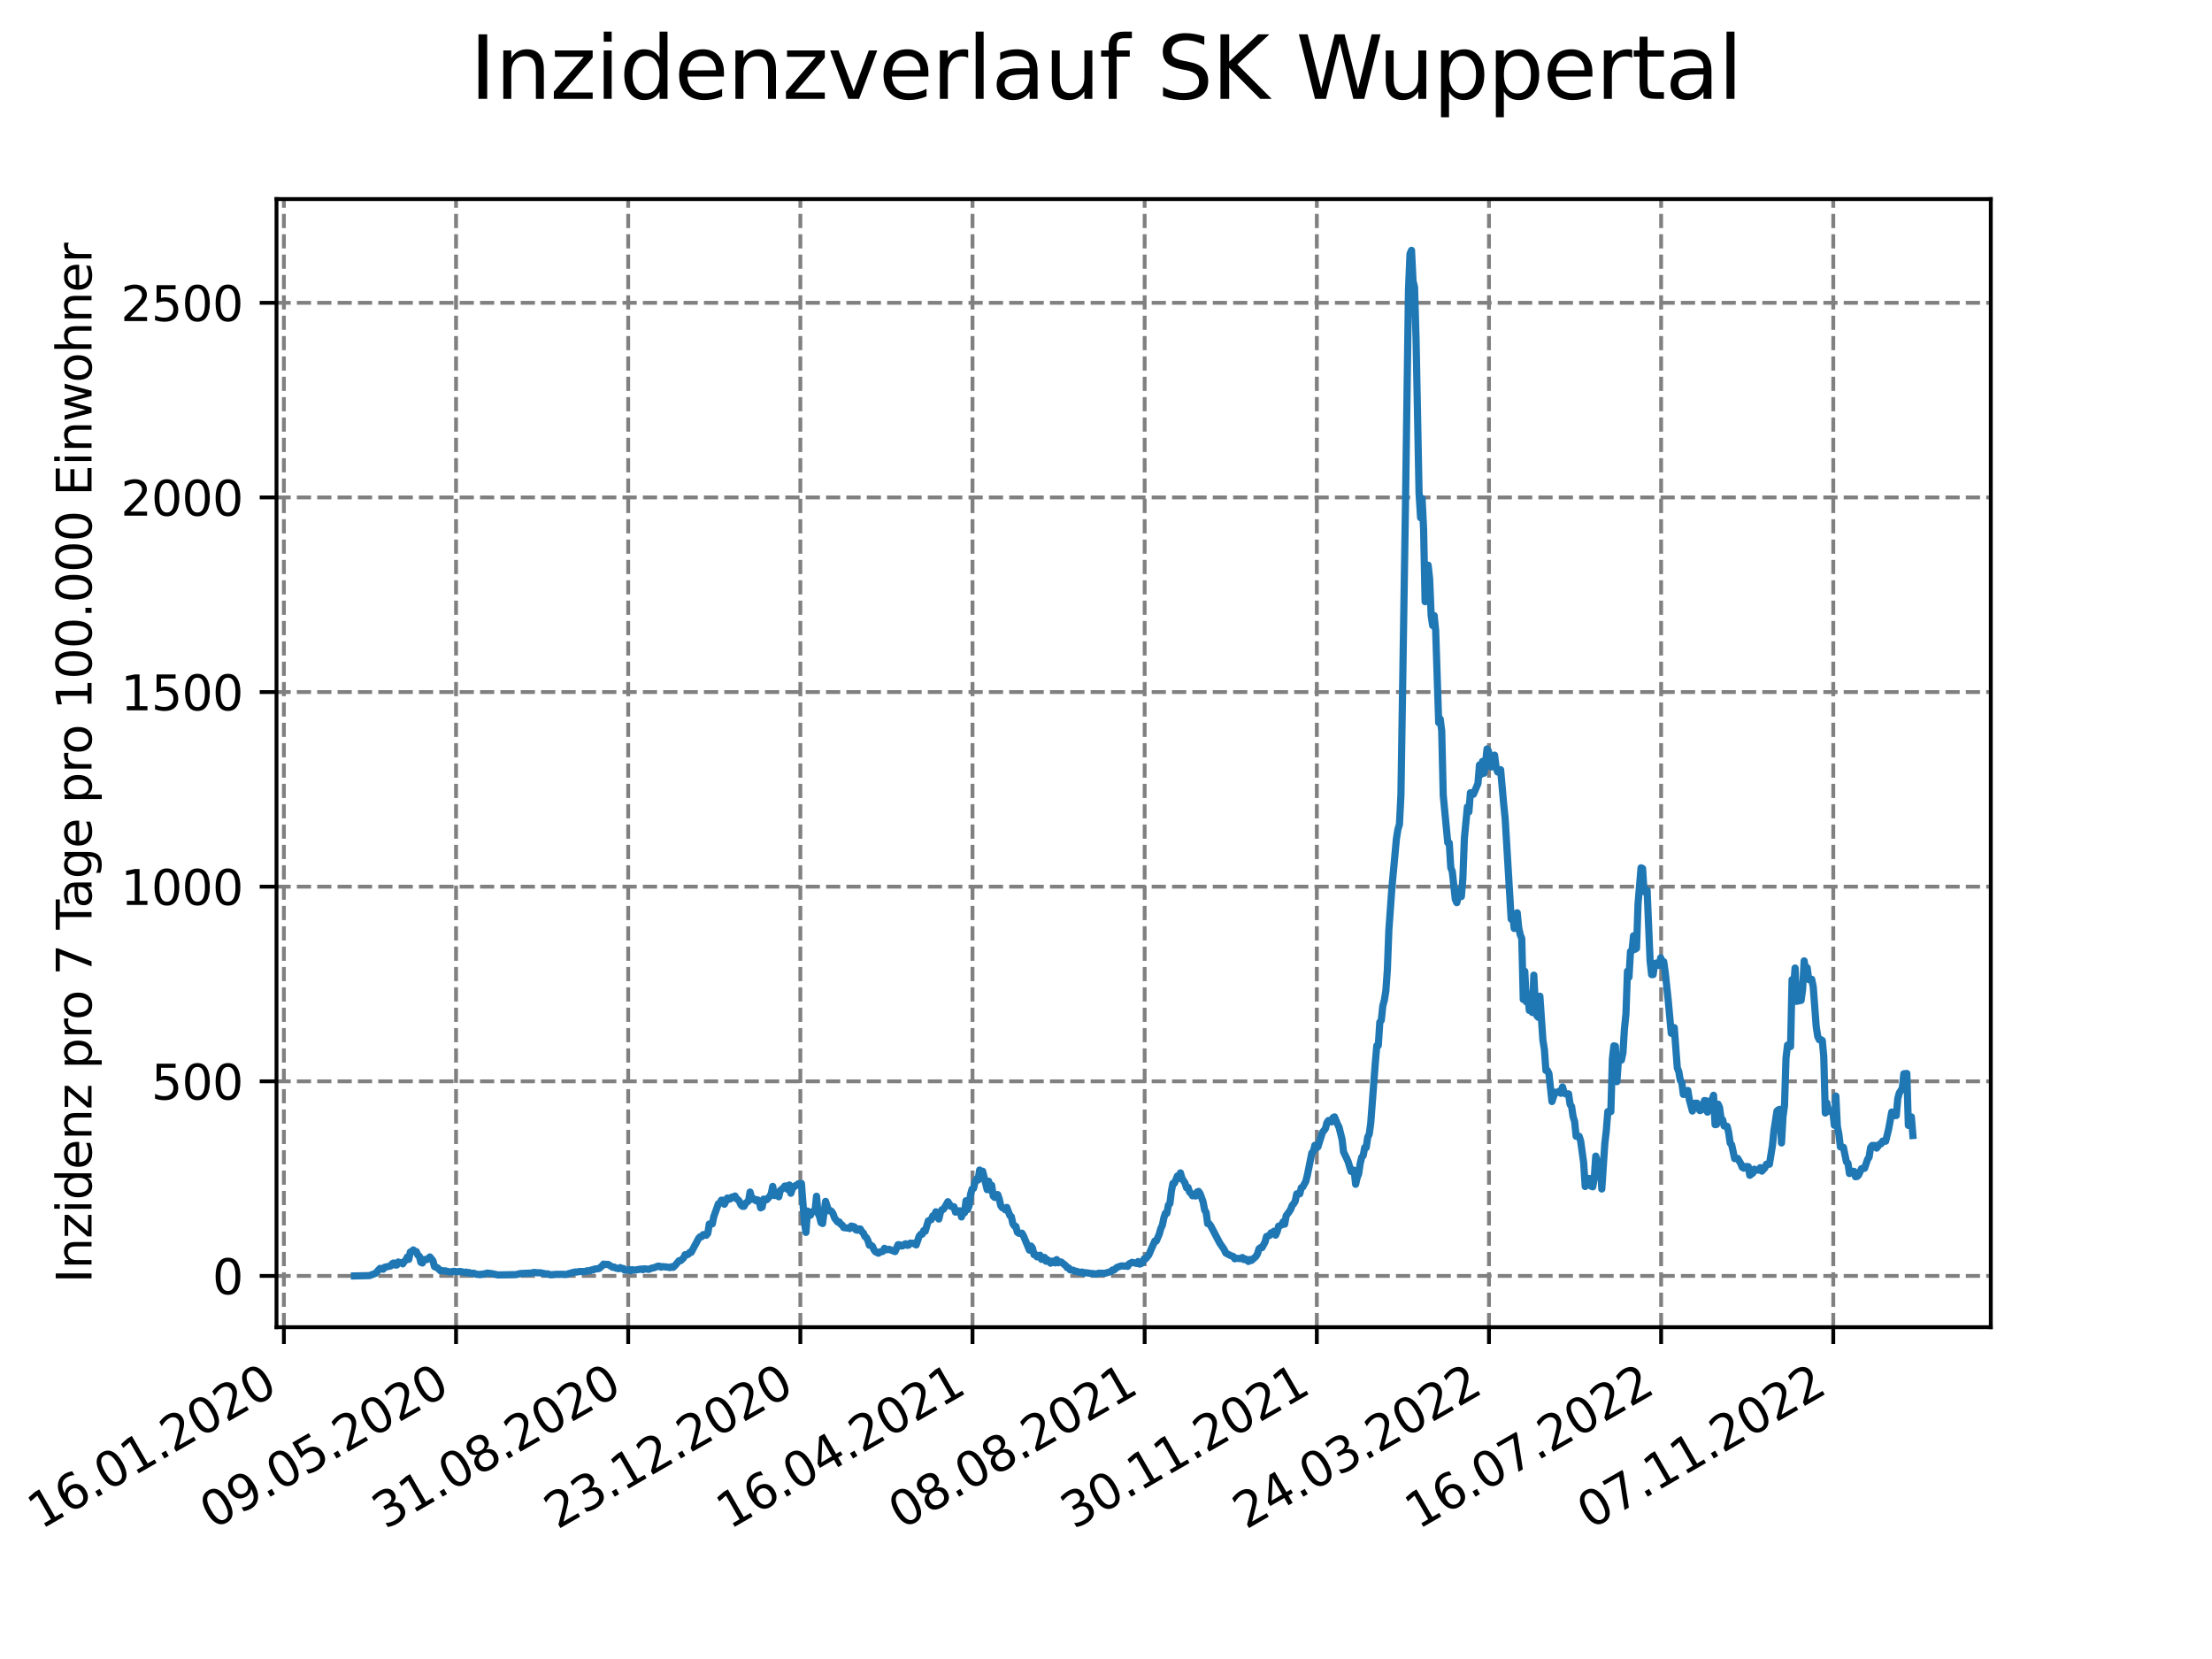 <?xml version="1.0" encoding="utf-8" standalone="no"?>
<!DOCTYPE svg PUBLIC "-//W3C//DTD SVG 1.1//EN"
  "http://www.w3.org/Graphics/SVG/1.1/DTD/svg11.dtd">
<svg xmlns:xlink="http://www.w3.org/1999/xlink" width="460.8pt" height="345.6pt" viewBox="0 0 460.8 345.6" xmlns="http://www.w3.org/2000/svg" version="1.1">
 <defs>
  <style type="text/css">*{stroke-linejoin: round; stroke-linecap: butt}</style>
 </defs>
 <g id="figure_1">
  <g id="patch_1">
   <path d="M 0 345.6 
L 460.8 345.6 
L 460.8 0 
L 0 0 
z
" style="fill: #ffffff"/>
  </g>
  <g id="axes_1">
   <g id="patch_2">
    <path d="M 57.6 276.48 
L 414.72 276.48 
L 414.72 41.472 
L 57.6 41.472 
z
" style="fill: #ffffff"/>
   </g>
   <g id="matplotlib.axis_1">
    <g id="xtick_1">
     <g id="line2d_1">
      <path d="M 59.139 276.48 
L 59.139 41.472 
" clip-path="url(#p7c2ae3cf65)" style="fill: none; stroke-dasharray: 2.96,1.28; stroke-dashoffset: 0; stroke: #808080; stroke-width: 0.8"/>
     </g>
     <g id="line2d_2">
      <defs>
       <path id="m30e4b83bc1" d="M 0 0 
L 0 3.5 
" style="stroke: #000000; stroke-width: 0.8"/>
      </defs>
      <g>
       <use xlink:href="#m30e4b83bc1" x="59.139" y="276.48" style="stroke: #000000; stroke-width: 0.8"/>
      </g>
     </g>
     <g id="text_1">
      <!-- 16.01.2020 -->
      <g transform="translate(8.514 318.689) rotate(-30) scale(0.1 -0.1)">
       <defs>
        <path id="DejaVuSans-31" d="M 794 531 
L 1825 531 
L 1825 4091 
L 703 3866 
L 703 4441 
L 1819 4666 
L 2450 4666 
L 2450 531 
L 3481 531 
L 3481 0 
L 794 0 
L 794 531 
z
" transform="scale(0.016)"/>
        <path id="DejaVuSans-36" d="M 2113 2584 
Q 1688 2584 1439 2293 
Q 1191 2003 1191 1497 
Q 1191 994 1439 701 
Q 1688 409 2113 409 
Q 2538 409 2786 701 
Q 3034 994 3034 1497 
Q 3034 2003 2786 2293 
Q 2538 2584 2113 2584 
z
M 3366 4563 
L 3366 3988 
Q 3128 4100 2886 4159 
Q 2644 4219 2406 4219 
Q 1781 4219 1451 3797 
Q 1122 3375 1075 2522 
Q 1259 2794 1537 2939 
Q 1816 3084 2150 3084 
Q 2853 3084 3261 2657 
Q 3669 2231 3669 1497 
Q 3669 778 3244 343 
Q 2819 -91 2113 -91 
Q 1303 -91 875 529 
Q 447 1150 447 2328 
Q 447 3434 972 4092 
Q 1497 4750 2381 4750 
Q 2619 4750 2861 4703 
Q 3103 4656 3366 4563 
z
" transform="scale(0.016)"/>
        <path id="DejaVuSans-2e" d="M 684 794 
L 1344 794 
L 1344 0 
L 684 0 
L 684 794 
z
" transform="scale(0.016)"/>
        <path id="DejaVuSans-30" d="M 2034 4250 
Q 1547 4250 1301 3770 
Q 1056 3291 1056 2328 
Q 1056 1369 1301 889 
Q 1547 409 2034 409 
Q 2525 409 2770 889 
Q 3016 1369 3016 2328 
Q 3016 3291 2770 3770 
Q 2525 4250 2034 4250 
z
M 2034 4750 
Q 2819 4750 3233 4129 
Q 3647 3509 3647 2328 
Q 3647 1150 3233 529 
Q 2819 -91 2034 -91 
Q 1250 -91 836 529 
Q 422 1150 422 2328 
Q 422 3509 836 4129 
Q 1250 4750 2034 4750 
z
" transform="scale(0.016)"/>
        <path id="DejaVuSans-32" d="M 1228 531 
L 3431 531 
L 3431 0 
L 469 0 
L 469 531 
Q 828 903 1448 1529 
Q 2069 2156 2228 2338 
Q 2531 2678 2651 2914 
Q 2772 3150 2772 3378 
Q 2772 3750 2511 3984 
Q 2250 4219 1831 4219 
Q 1534 4219 1204 4116 
Q 875 4013 500 3803 
L 500 4441 
Q 881 4594 1212 4672 
Q 1544 4750 1819 4750 
Q 2544 4750 2975 4387 
Q 3406 4025 3406 3419 
Q 3406 3131 3298 2873 
Q 3191 2616 2906 2266 
Q 2828 2175 2409 1742 
Q 1991 1309 1228 531 
z
" transform="scale(0.016)"/>
       </defs>
       <use xlink:href="#DejaVuSans-31"/>
       <use xlink:href="#DejaVuSans-36" x="63.623"/>
       <use xlink:href="#DejaVuSans-2e" x="127.246"/>
       <use xlink:href="#DejaVuSans-30" x="159.033"/>
       <use xlink:href="#DejaVuSans-31" x="222.656"/>
       <use xlink:href="#DejaVuSans-2e" x="286.279"/>
       <use xlink:href="#DejaVuSans-32" x="318.066"/>
       <use xlink:href="#DejaVuSans-30" x="381.689"/>
       <use xlink:href="#DejaVuSans-32" x="445.312"/>
       <use xlink:href="#DejaVuSans-30" x="508.936"/>
      </g>
     </g>
    </g>
    <g id="xtick_2">
     <g id="line2d_3">
      <path d="M 95.002 276.48 
L 95.002 41.472 
" clip-path="url(#p7c2ae3cf65)" style="fill: none; stroke-dasharray: 2.96,1.28; stroke-dashoffset: 0; stroke: #808080; stroke-width: 0.8"/>
     </g>
     <g id="line2d_4">
      <g>
       <use xlink:href="#m30e4b83bc1" x="95.002" y="276.48" style="stroke: #000000; stroke-width: 0.8"/>
      </g>
     </g>
     <g id="text_2">
      <!-- 09.05.2020 -->
      <g transform="translate(44.377 318.689) rotate(-30) scale(0.1 -0.1)">
       <defs>
        <path id="DejaVuSans-39" d="M 703 97 
L 703 672 
Q 941 559 1184 500 
Q 1428 441 1663 441 
Q 2288 441 2617 861 
Q 2947 1281 2994 2138 
Q 2813 1869 2534 1725 
Q 2256 1581 1919 1581 
Q 1219 1581 811 2004 
Q 403 2428 403 3163 
Q 403 3881 828 4315 
Q 1253 4750 1959 4750 
Q 2769 4750 3195 4129 
Q 3622 3509 3622 2328 
Q 3622 1225 3098 567 
Q 2575 -91 1691 -91 
Q 1453 -91 1209 -44 
Q 966 3 703 97 
z
M 1959 2075 
Q 2384 2075 2632 2365 
Q 2881 2656 2881 3163 
Q 2881 3666 2632 3958 
Q 2384 4250 1959 4250 
Q 1534 4250 1286 3958 
Q 1038 3666 1038 3163 
Q 1038 2656 1286 2365 
Q 1534 2075 1959 2075 
z
" transform="scale(0.016)"/>
        <path id="DejaVuSans-35" d="M 691 4666 
L 3169 4666 
L 3169 4134 
L 1269 4134 
L 1269 2991 
Q 1406 3038 1543 3061 
Q 1681 3084 1819 3084 
Q 2600 3084 3056 2656 
Q 3513 2228 3513 1497 
Q 3513 744 3044 326 
Q 2575 -91 1722 -91 
Q 1428 -91 1123 -41 
Q 819 9 494 109 
L 494 744 
Q 775 591 1075 516 
Q 1375 441 1709 441 
Q 2250 441 2565 725 
Q 2881 1009 2881 1497 
Q 2881 1984 2565 2268 
Q 2250 2553 1709 2553 
Q 1456 2553 1204 2497 
Q 953 2441 691 2322 
L 691 4666 
z
" transform="scale(0.016)"/>
       </defs>
       <use xlink:href="#DejaVuSans-30"/>
       <use xlink:href="#DejaVuSans-39" x="63.623"/>
       <use xlink:href="#DejaVuSans-2e" x="127.246"/>
       <use xlink:href="#DejaVuSans-30" x="159.033"/>
       <use xlink:href="#DejaVuSans-35" x="222.656"/>
       <use xlink:href="#DejaVuSans-2e" x="286.279"/>
       <use xlink:href="#DejaVuSans-32" x="318.066"/>
       <use xlink:href="#DejaVuSans-30" x="381.689"/>
       <use xlink:href="#DejaVuSans-32" x="445.312"/>
       <use xlink:href="#DejaVuSans-30" x="508.936"/>
      </g>
     </g>
    </g>
    <g id="xtick_3">
     <g id="line2d_5">
      <path d="M 130.865 276.48 
L 130.865 41.472 
" clip-path="url(#p7c2ae3cf65)" style="fill: none; stroke-dasharray: 2.96,1.28; stroke-dashoffset: 0; stroke: #808080; stroke-width: 0.8"/>
     </g>
     <g id="line2d_6">
      <g>
       <use xlink:href="#m30e4b83bc1" x="130.865" y="276.48" style="stroke: #000000; stroke-width: 0.8"/>
      </g>
     </g>
     <g id="text_3">
      <!-- 31.08.2020 -->
      <g transform="translate(80.24 318.689) rotate(-30) scale(0.1 -0.1)">
       <defs>
        <path id="DejaVuSans-33" d="M 2597 2516 
Q 3050 2419 3304 2112 
Q 3559 1806 3559 1356 
Q 3559 666 3084 287 
Q 2609 -91 1734 -91 
Q 1441 -91 1130 -33 
Q 819 25 488 141 
L 488 750 
Q 750 597 1062 519 
Q 1375 441 1716 441 
Q 2309 441 2620 675 
Q 2931 909 2931 1356 
Q 2931 1769 2642 2001 
Q 2353 2234 1838 2234 
L 1294 2234 
L 1294 2753 
L 1863 2753 
Q 2328 2753 2575 2939 
Q 2822 3125 2822 3475 
Q 2822 3834 2567 4026 
Q 2313 4219 1838 4219 
Q 1578 4219 1281 4162 
Q 984 4106 628 3988 
L 628 4550 
Q 988 4650 1302 4700 
Q 1616 4750 1894 4750 
Q 2613 4750 3031 4423 
Q 3450 4097 3450 3541 
Q 3450 3153 3228 2886 
Q 3006 2619 2597 2516 
z
" transform="scale(0.016)"/>
        <path id="DejaVuSans-38" d="M 2034 2216 
Q 1584 2216 1326 1975 
Q 1069 1734 1069 1313 
Q 1069 891 1326 650 
Q 1584 409 2034 409 
Q 2484 409 2743 651 
Q 3003 894 3003 1313 
Q 3003 1734 2745 1975 
Q 2488 2216 2034 2216 
z
M 1403 2484 
Q 997 2584 770 2862 
Q 544 3141 544 3541 
Q 544 4100 942 4425 
Q 1341 4750 2034 4750 
Q 2731 4750 3128 4425 
Q 3525 4100 3525 3541 
Q 3525 3141 3298 2862 
Q 3072 2584 2669 2484 
Q 3125 2378 3379 2068 
Q 3634 1759 3634 1313 
Q 3634 634 3220 271 
Q 2806 -91 2034 -91 
Q 1263 -91 848 271 
Q 434 634 434 1313 
Q 434 1759 690 2068 
Q 947 2378 1403 2484 
z
M 1172 3481 
Q 1172 3119 1398 2916 
Q 1625 2713 2034 2713 
Q 2441 2713 2670 2916 
Q 2900 3119 2900 3481 
Q 2900 3844 2670 4047 
Q 2441 4250 2034 4250 
Q 1625 4250 1398 4047 
Q 1172 3844 1172 3481 
z
" transform="scale(0.016)"/>
       </defs>
       <use xlink:href="#DejaVuSans-33"/>
       <use xlink:href="#DejaVuSans-31" x="63.623"/>
       <use xlink:href="#DejaVuSans-2e" x="127.246"/>
       <use xlink:href="#DejaVuSans-30" x="159.033"/>
       <use xlink:href="#DejaVuSans-38" x="222.656"/>
       <use xlink:href="#DejaVuSans-2e" x="286.279"/>
       <use xlink:href="#DejaVuSans-32" x="318.066"/>
       <use xlink:href="#DejaVuSans-30" x="381.689"/>
       <use xlink:href="#DejaVuSans-32" x="445.312"/>
       <use xlink:href="#DejaVuSans-30" x="508.936"/>
      </g>
     </g>
    </g>
    <g id="xtick_4">
     <g id="line2d_7">
      <path d="M 166.728 276.48 
L 166.728 41.472 
" clip-path="url(#p7c2ae3cf65)" style="fill: none; stroke-dasharray: 2.96,1.28; stroke-dashoffset: 0; stroke: #808080; stroke-width: 0.8"/>
     </g>
     <g id="line2d_8">
      <g>
       <use xlink:href="#m30e4b83bc1" x="166.728" y="276.48" style="stroke: #000000; stroke-width: 0.8"/>
      </g>
     </g>
     <g id="text_4">
      <!-- 23.12.2020 -->
      <g transform="translate(116.103 318.689) rotate(-30) scale(0.1 -0.1)">
       <use xlink:href="#DejaVuSans-32"/>
       <use xlink:href="#DejaVuSans-33" x="63.623"/>
       <use xlink:href="#DejaVuSans-2e" x="127.246"/>
       <use xlink:href="#DejaVuSans-31" x="159.033"/>
       <use xlink:href="#DejaVuSans-32" x="222.656"/>
       <use xlink:href="#DejaVuSans-2e" x="286.279"/>
       <use xlink:href="#DejaVuSans-32" x="318.066"/>
       <use xlink:href="#DejaVuSans-30" x="381.689"/>
       <use xlink:href="#DejaVuSans-32" x="445.312"/>
       <use xlink:href="#DejaVuSans-30" x="508.936"/>
      </g>
     </g>
    </g>
    <g id="xtick_5">
     <g id="line2d_9">
      <path d="M 202.591 276.48 
L 202.591 41.472 
" clip-path="url(#p7c2ae3cf65)" style="fill: none; stroke-dasharray: 2.96,1.28; stroke-dashoffset: 0; stroke: #808080; stroke-width: 0.8"/>
     </g>
     <g id="line2d_10">
      <g>
       <use xlink:href="#m30e4b83bc1" x="202.591" y="276.48" style="stroke: #000000; stroke-width: 0.8"/>
      </g>
     </g>
     <g id="text_5">
      <!-- 16.04.2021 -->
      <g transform="translate(151.966 318.689) rotate(-30) scale(0.1 -0.1)">
       <defs>
        <path id="DejaVuSans-34" d="M 2419 4116 
L 825 1625 
L 2419 1625 
L 2419 4116 
z
M 2253 4666 
L 3047 4666 
L 3047 1625 
L 3713 1625 
L 3713 1100 
L 3047 1100 
L 3047 0 
L 2419 0 
L 2419 1100 
L 313 1100 
L 313 1709 
L 2253 4666 
z
" transform="scale(0.016)"/>
       </defs>
       <use xlink:href="#DejaVuSans-31"/>
       <use xlink:href="#DejaVuSans-36" x="63.623"/>
       <use xlink:href="#DejaVuSans-2e" x="127.246"/>
       <use xlink:href="#DejaVuSans-30" x="159.033"/>
       <use xlink:href="#DejaVuSans-34" x="222.656"/>
       <use xlink:href="#DejaVuSans-2e" x="286.279"/>
       <use xlink:href="#DejaVuSans-32" x="318.066"/>
       <use xlink:href="#DejaVuSans-30" x="381.689"/>
       <use xlink:href="#DejaVuSans-32" x="445.312"/>
       <use xlink:href="#DejaVuSans-31" x="508.936"/>
      </g>
     </g>
    </g>
    <g id="xtick_6">
     <g id="line2d_11">
      <path d="M 238.454 276.48 
L 238.454 41.472 
" clip-path="url(#p7c2ae3cf65)" style="fill: none; stroke-dasharray: 2.96,1.28; stroke-dashoffset: 0; stroke: #808080; stroke-width: 0.8"/>
     </g>
     <g id="line2d_12">
      <g>
       <use xlink:href="#m30e4b83bc1" x="238.454" y="276.48" style="stroke: #000000; stroke-width: 0.8"/>
      </g>
     </g>
     <g id="text_6">
      <!-- 08.08.2021 -->
      <g transform="translate(187.829 318.689) rotate(-30) scale(0.1 -0.1)">
       <use xlink:href="#DejaVuSans-30"/>
       <use xlink:href="#DejaVuSans-38" x="63.623"/>
       <use xlink:href="#DejaVuSans-2e" x="127.246"/>
       <use xlink:href="#DejaVuSans-30" x="159.033"/>
       <use xlink:href="#DejaVuSans-38" x="222.656"/>
       <use xlink:href="#DejaVuSans-2e" x="286.279"/>
       <use xlink:href="#DejaVuSans-32" x="318.066"/>
       <use xlink:href="#DejaVuSans-30" x="381.689"/>
       <use xlink:href="#DejaVuSans-32" x="445.312"/>
       <use xlink:href="#DejaVuSans-31" x="508.936"/>
      </g>
     </g>
    </g>
    <g id="xtick_7">
     <g id="line2d_13">
      <path d="M 274.317 276.48 
L 274.317 41.472 
" clip-path="url(#p7c2ae3cf65)" style="fill: none; stroke-dasharray: 2.96,1.28; stroke-dashoffset: 0; stroke: #808080; stroke-width: 0.8"/>
     </g>
     <g id="line2d_14">
      <g>
       <use xlink:href="#m30e4b83bc1" x="274.317" y="276.48" style="stroke: #000000; stroke-width: 0.8"/>
      </g>
     </g>
     <g id="text_7">
      <!-- 30.11.2021 -->
      <g transform="translate(223.692 318.689) rotate(-30) scale(0.1 -0.1)">
       <use xlink:href="#DejaVuSans-33"/>
       <use xlink:href="#DejaVuSans-30" x="63.623"/>
       <use xlink:href="#DejaVuSans-2e" x="127.246"/>
       <use xlink:href="#DejaVuSans-31" x="159.033"/>
       <use xlink:href="#DejaVuSans-31" x="222.656"/>
       <use xlink:href="#DejaVuSans-2e" x="286.279"/>
       <use xlink:href="#DejaVuSans-32" x="318.066"/>
       <use xlink:href="#DejaVuSans-30" x="381.689"/>
       <use xlink:href="#DejaVuSans-32" x="445.312"/>
       <use xlink:href="#DejaVuSans-31" x="508.936"/>
      </g>
     </g>
    </g>
    <g id="xtick_8">
     <g id="line2d_15">
      <path d="M 310.18 276.48 
L 310.18 41.472 
" clip-path="url(#p7c2ae3cf65)" style="fill: none; stroke-dasharray: 2.96,1.28; stroke-dashoffset: 0; stroke: #808080; stroke-width: 0.8"/>
     </g>
     <g id="line2d_16">
      <g>
       <use xlink:href="#m30e4b83bc1" x="310.18" y="276.48" style="stroke: #000000; stroke-width: 0.8"/>
      </g>
     </g>
     <g id="text_8">
      <!-- 24.03.2022 -->
      <g transform="translate(259.555 318.689) rotate(-30) scale(0.1 -0.1)">
       <use xlink:href="#DejaVuSans-32"/>
       <use xlink:href="#DejaVuSans-34" x="63.623"/>
       <use xlink:href="#DejaVuSans-2e" x="127.246"/>
       <use xlink:href="#DejaVuSans-30" x="159.033"/>
       <use xlink:href="#DejaVuSans-33" x="222.656"/>
       <use xlink:href="#DejaVuSans-2e" x="286.279"/>
       <use xlink:href="#DejaVuSans-32" x="318.066"/>
       <use xlink:href="#DejaVuSans-30" x="381.689"/>
       <use xlink:href="#DejaVuSans-32" x="445.312"/>
       <use xlink:href="#DejaVuSans-32" x="508.936"/>
      </g>
     </g>
    </g>
    <g id="xtick_9">
     <g id="line2d_17">
      <path d="M 346.043 276.48 
L 346.043 41.472 
" clip-path="url(#p7c2ae3cf65)" style="fill: none; stroke-dasharray: 2.96,1.28; stroke-dashoffset: 0; stroke: #808080; stroke-width: 0.8"/>
     </g>
     <g id="line2d_18">
      <g>
       <use xlink:href="#m30e4b83bc1" x="346.043" y="276.48" style="stroke: #000000; stroke-width: 0.8"/>
      </g>
     </g>
     <g id="text_9">
      <!-- 16.07.2022 -->
      <g transform="translate(295.418 318.689) rotate(-30) scale(0.1 -0.1)">
       <defs>
        <path id="DejaVuSans-37" d="M 525 4666 
L 3525 4666 
L 3525 4397 
L 1831 0 
L 1172 0 
L 2766 4134 
L 525 4134 
L 525 4666 
z
" transform="scale(0.016)"/>
       </defs>
       <use xlink:href="#DejaVuSans-31"/>
       <use xlink:href="#DejaVuSans-36" x="63.623"/>
       <use xlink:href="#DejaVuSans-2e" x="127.246"/>
       <use xlink:href="#DejaVuSans-30" x="159.033"/>
       <use xlink:href="#DejaVuSans-37" x="222.656"/>
       <use xlink:href="#DejaVuSans-2e" x="286.279"/>
       <use xlink:href="#DejaVuSans-32" x="318.066"/>
       <use xlink:href="#DejaVuSans-30" x="381.689"/>
       <use xlink:href="#DejaVuSans-32" x="445.312"/>
       <use xlink:href="#DejaVuSans-32" x="508.936"/>
      </g>
     </g>
    </g>
    <g id="xtick_10">
     <g id="line2d_19">
      <path d="M 381.906 276.48 
L 381.906 41.472 
" clip-path="url(#p7c2ae3cf65)" style="fill: none; stroke-dasharray: 2.96,1.28; stroke-dashoffset: 0; stroke: #808080; stroke-width: 0.8"/>
     </g>
     <g id="line2d_20">
      <g>
       <use xlink:href="#m30e4b83bc1" x="381.906" y="276.48" style="stroke: #000000; stroke-width: 0.8"/>
      </g>
     </g>
     <g id="text_10">
      <!-- 07.11.2022 -->
      <g transform="translate(331.281 318.689) rotate(-30) scale(0.1 -0.1)">
       <use xlink:href="#DejaVuSans-30"/>
       <use xlink:href="#DejaVuSans-37" x="63.623"/>
       <use xlink:href="#DejaVuSans-2e" x="127.246"/>
       <use xlink:href="#DejaVuSans-31" x="159.033"/>
       <use xlink:href="#DejaVuSans-31" x="222.656"/>
       <use xlink:href="#DejaVuSans-2e" x="286.279"/>
       <use xlink:href="#DejaVuSans-32" x="318.066"/>
       <use xlink:href="#DejaVuSans-30" x="381.689"/>
       <use xlink:href="#DejaVuSans-32" x="445.312"/>
       <use xlink:href="#DejaVuSans-32" x="508.936"/>
      </g>
     </g>
    </g>
   </g>
   <g id="matplotlib.axis_2">
    <g id="ytick_1">
     <g id="line2d_21">
      <path d="M 57.6 265.798 
L 414.72 265.798 
" clip-path="url(#p7c2ae3cf65)" style="fill: none; stroke-dasharray: 2.96,1.28; stroke-dashoffset: 0; stroke: #808080; stroke-width: 0.8"/>
     </g>
     <g id="line2d_22">
      <defs>
       <path id="maf9bcced6c" d="M 0 0 
L -3.5 0 
" style="stroke: #000000; stroke-width: 0.8"/>
      </defs>
      <g>
       <use xlink:href="#maf9bcced6c" x="57.6" y="265.798" style="stroke: #000000; stroke-width: 0.8"/>
      </g>
     </g>
     <g id="text_11">
      <!-- 0 -->
      <g transform="translate(44.237 269.597) scale(0.1 -0.1)">
       <use xlink:href="#DejaVuSans-30"/>
      </g>
     </g>
    </g>
    <g id="ytick_2">
     <g id="line2d_23">
      <path d="M 57.6 225.254 
L 414.72 225.254 
" clip-path="url(#p7c2ae3cf65)" style="fill: none; stroke-dasharray: 2.96,1.28; stroke-dashoffset: 0; stroke: #808080; stroke-width: 0.8"/>
     </g>
     <g id="line2d_24">
      <g>
       <use xlink:href="#maf9bcced6c" x="57.6" y="225.254" style="stroke: #000000; stroke-width: 0.8"/>
      </g>
     </g>
     <g id="text_12">
      <!-- 500 -->
      <g transform="translate(31.512 229.054) scale(0.1 -0.1)">
       <use xlink:href="#DejaVuSans-35"/>
       <use xlink:href="#DejaVuSans-30" x="63.623"/>
       <use xlink:href="#DejaVuSans-30" x="127.246"/>
      </g>
     </g>
    </g>
    <g id="ytick_3">
     <g id="line2d_25">
      <path d="M 57.6 184.711 
L 414.72 184.711 
" clip-path="url(#p7c2ae3cf65)" style="fill: none; stroke-dasharray: 2.96,1.28; stroke-dashoffset: 0; stroke: #808080; stroke-width: 0.8"/>
     </g>
     <g id="line2d_26">
      <g>
       <use xlink:href="#maf9bcced6c" x="57.6" y="184.711" style="stroke: #000000; stroke-width: 0.8"/>
      </g>
     </g>
     <g id="text_13">
      <!-- 1000 -->
      <g transform="translate(25.15 188.51) scale(0.1 -0.1)">
       <use xlink:href="#DejaVuSans-31"/>
       <use xlink:href="#DejaVuSans-30" x="63.623"/>
       <use xlink:href="#DejaVuSans-30" x="127.246"/>
       <use xlink:href="#DejaVuSans-30" x="190.869"/>
      </g>
     </g>
    </g>
    <g id="ytick_4">
     <g id="line2d_27">
      <path d="M 57.6 144.168 
L 414.72 144.168 
" clip-path="url(#p7c2ae3cf65)" style="fill: none; stroke-dasharray: 2.96,1.28; stroke-dashoffset: 0; stroke: #808080; stroke-width: 0.8"/>
     </g>
     <g id="line2d_28">
      <g>
       <use xlink:href="#maf9bcced6c" x="57.6" y="144.168" style="stroke: #000000; stroke-width: 0.8"/>
      </g>
     </g>
     <g id="text_14">
      <!-- 1500 -->
      <g transform="translate(25.15 147.967) scale(0.1 -0.1)">
       <use xlink:href="#DejaVuSans-31"/>
       <use xlink:href="#DejaVuSans-35" x="63.623"/>
       <use xlink:href="#DejaVuSans-30" x="127.246"/>
       <use xlink:href="#DejaVuSans-30" x="190.869"/>
      </g>
     </g>
    </g>
    <g id="ytick_5">
     <g id="line2d_29">
      <path d="M 57.6 103.624 
L 414.72 103.624 
" clip-path="url(#p7c2ae3cf65)" style="fill: none; stroke-dasharray: 2.96,1.28; stroke-dashoffset: 0; stroke: #808080; stroke-width: 0.8"/>
     </g>
     <g id="line2d_30">
      <g>
       <use xlink:href="#maf9bcced6c" x="57.6" y="103.624" style="stroke: #000000; stroke-width: 0.8"/>
      </g>
     </g>
     <g id="text_15">
      <!-- 2000 -->
      <g transform="translate(25.15 107.423) scale(0.1 -0.1)">
       <use xlink:href="#DejaVuSans-32"/>
       <use xlink:href="#DejaVuSans-30" x="63.623"/>
       <use xlink:href="#DejaVuSans-30" x="127.246"/>
       <use xlink:href="#DejaVuSans-30" x="190.869"/>
      </g>
     </g>
    </g>
    <g id="ytick_6">
     <g id="line2d_31">
      <path d="M 57.6 63.081 
L 414.72 63.081 
" clip-path="url(#p7c2ae3cf65)" style="fill: none; stroke-dasharray: 2.96,1.28; stroke-dashoffset: 0; stroke: #808080; stroke-width: 0.8"/>
     </g>
     <g id="line2d_32">
      <g>
       <use xlink:href="#maf9bcced6c" x="57.6" y="63.081" style="stroke: #000000; stroke-width: 0.8"/>
      </g>
     </g>
     <g id="text_16">
      <!-- 2500 -->
      <g transform="translate(25.15 66.88) scale(0.1 -0.1)">
       <use xlink:href="#DejaVuSans-32"/>
       <use xlink:href="#DejaVuSans-35" x="63.623"/>
       <use xlink:href="#DejaVuSans-30" x="127.246"/>
       <use xlink:href="#DejaVuSans-30" x="190.869"/>
      </g>
     </g>
    </g>
    <g id="text_17">
     <!-- Inzidenz pro 7 Tage pro 100.000 Einwohner -->
     <g transform="translate(19.07 267.301) rotate(-90) scale(0.1 -0.1)">
      <defs>
       <path id="DejaVuSans-49" d="M 628 4666 
L 1259 4666 
L 1259 0 
L 628 0 
L 628 4666 
z
" transform="scale(0.016)"/>
       <path id="DejaVuSans-6e" d="M 3513 2113 
L 3513 0 
L 2938 0 
L 2938 2094 
Q 2938 2591 2744 2837 
Q 2550 3084 2163 3084 
Q 1697 3084 1428 2787 
Q 1159 2491 1159 1978 
L 1159 0 
L 581 0 
L 581 3500 
L 1159 3500 
L 1159 2956 
Q 1366 3272 1645 3428 
Q 1925 3584 2291 3584 
Q 2894 3584 3203 3211 
Q 3513 2838 3513 2113 
z
" transform="scale(0.016)"/>
       <path id="DejaVuSans-7a" d="M 353 3500 
L 3084 3500 
L 3084 2975 
L 922 459 
L 3084 459 
L 3084 0 
L 275 0 
L 275 525 
L 2438 3041 
L 353 3041 
L 353 3500 
z
" transform="scale(0.016)"/>
       <path id="DejaVuSans-69" d="M 603 3500 
L 1178 3500 
L 1178 0 
L 603 0 
L 603 3500 
z
M 603 4863 
L 1178 4863 
L 1178 4134 
L 603 4134 
L 603 4863 
z
" transform="scale(0.016)"/>
       <path id="DejaVuSans-64" d="M 2906 2969 
L 2906 4863 
L 3481 4863 
L 3481 0 
L 2906 0 
L 2906 525 
Q 2725 213 2448 61 
Q 2172 -91 1784 -91 
Q 1150 -91 751 415 
Q 353 922 353 1747 
Q 353 2572 751 3078 
Q 1150 3584 1784 3584 
Q 2172 3584 2448 3432 
Q 2725 3281 2906 2969 
z
M 947 1747 
Q 947 1113 1208 752 
Q 1469 391 1925 391 
Q 2381 391 2643 752 
Q 2906 1113 2906 1747 
Q 2906 2381 2643 2742 
Q 2381 3103 1925 3103 
Q 1469 3103 1208 2742 
Q 947 2381 947 1747 
z
" transform="scale(0.016)"/>
       <path id="DejaVuSans-65" d="M 3597 1894 
L 3597 1613 
L 953 1613 
Q 991 1019 1311 708 
Q 1631 397 2203 397 
Q 2534 397 2845 478 
Q 3156 559 3463 722 
L 3463 178 
Q 3153 47 2828 -22 
Q 2503 -91 2169 -91 
Q 1331 -91 842 396 
Q 353 884 353 1716 
Q 353 2575 817 3079 
Q 1281 3584 2069 3584 
Q 2775 3584 3186 3129 
Q 3597 2675 3597 1894 
z
M 3022 2063 
Q 3016 2534 2758 2815 
Q 2500 3097 2075 3097 
Q 1594 3097 1305 2825 
Q 1016 2553 972 2059 
L 3022 2063 
z
" transform="scale(0.016)"/>
       <path id="DejaVuSans-20" transform="scale(0.016)"/>
       <path id="DejaVuSans-70" d="M 1159 525 
L 1159 -1331 
L 581 -1331 
L 581 3500 
L 1159 3500 
L 1159 2969 
Q 1341 3281 1617 3432 
Q 1894 3584 2278 3584 
Q 2916 3584 3314 3078 
Q 3713 2572 3713 1747 
Q 3713 922 3314 415 
Q 2916 -91 2278 -91 
Q 1894 -91 1617 61 
Q 1341 213 1159 525 
z
M 3116 1747 
Q 3116 2381 2855 2742 
Q 2594 3103 2138 3103 
Q 1681 3103 1420 2742 
Q 1159 2381 1159 1747 
Q 1159 1113 1420 752 
Q 1681 391 2138 391 
Q 2594 391 2855 752 
Q 3116 1113 3116 1747 
z
" transform="scale(0.016)"/>
       <path id="DejaVuSans-72" d="M 2631 2963 
Q 2534 3019 2420 3045 
Q 2306 3072 2169 3072 
Q 1681 3072 1420 2755 
Q 1159 2438 1159 1844 
L 1159 0 
L 581 0 
L 581 3500 
L 1159 3500 
L 1159 2956 
Q 1341 3275 1631 3429 
Q 1922 3584 2338 3584 
Q 2397 3584 2469 3576 
Q 2541 3569 2628 3553 
L 2631 2963 
z
" transform="scale(0.016)"/>
       <path id="DejaVuSans-6f" d="M 1959 3097 
Q 1497 3097 1228 2736 
Q 959 2375 959 1747 
Q 959 1119 1226 758 
Q 1494 397 1959 397 
Q 2419 397 2687 759 
Q 2956 1122 2956 1747 
Q 2956 2369 2687 2733 
Q 2419 3097 1959 3097 
z
M 1959 3584 
Q 2709 3584 3137 3096 
Q 3566 2609 3566 1747 
Q 3566 888 3137 398 
Q 2709 -91 1959 -91 
Q 1206 -91 779 398 
Q 353 888 353 1747 
Q 353 2609 779 3096 
Q 1206 3584 1959 3584 
z
" transform="scale(0.016)"/>
       <path id="DejaVuSans-54" d="M -19 4666 
L 3928 4666 
L 3928 4134 
L 2272 4134 
L 2272 0 
L 1638 0 
L 1638 4134 
L -19 4134 
L -19 4666 
z
" transform="scale(0.016)"/>
       <path id="DejaVuSans-61" d="M 2194 1759 
Q 1497 1759 1228 1600 
Q 959 1441 959 1056 
Q 959 750 1161 570 
Q 1363 391 1709 391 
Q 2188 391 2477 730 
Q 2766 1069 2766 1631 
L 2766 1759 
L 2194 1759 
z
M 3341 1997 
L 3341 0 
L 2766 0 
L 2766 531 
Q 2569 213 2275 61 
Q 1981 -91 1556 -91 
Q 1019 -91 701 211 
Q 384 513 384 1019 
Q 384 1609 779 1909 
Q 1175 2209 1959 2209 
L 2766 2209 
L 2766 2266 
Q 2766 2663 2505 2880 
Q 2244 3097 1772 3097 
Q 1472 3097 1187 3025 
Q 903 2953 641 2809 
L 641 3341 
Q 956 3463 1253 3523 
Q 1550 3584 1831 3584 
Q 2591 3584 2966 3190 
Q 3341 2797 3341 1997 
z
" transform="scale(0.016)"/>
       <path id="DejaVuSans-67" d="M 2906 1791 
Q 2906 2416 2648 2759 
Q 2391 3103 1925 3103 
Q 1463 3103 1205 2759 
Q 947 2416 947 1791 
Q 947 1169 1205 825 
Q 1463 481 1925 481 
Q 2391 481 2648 825 
Q 2906 1169 2906 1791 
z
M 3481 434 
Q 3481 -459 3084 -895 
Q 2688 -1331 1869 -1331 
Q 1566 -1331 1297 -1286 
Q 1028 -1241 775 -1147 
L 775 -588 
Q 1028 -725 1275 -790 
Q 1522 -856 1778 -856 
Q 2344 -856 2625 -561 
Q 2906 -266 2906 331 
L 2906 616 
Q 2728 306 2450 153 
Q 2172 0 1784 0 
Q 1141 0 747 490 
Q 353 981 353 1791 
Q 353 2603 747 3093 
Q 1141 3584 1784 3584 
Q 2172 3584 2450 3431 
Q 2728 3278 2906 2969 
L 2906 3500 
L 3481 3500 
L 3481 434 
z
" transform="scale(0.016)"/>
       <path id="DejaVuSans-45" d="M 628 4666 
L 3578 4666 
L 3578 4134 
L 1259 4134 
L 1259 2753 
L 3481 2753 
L 3481 2222 
L 1259 2222 
L 1259 531 
L 3634 531 
L 3634 0 
L 628 0 
L 628 4666 
z
" transform="scale(0.016)"/>
       <path id="DejaVuSans-77" d="M 269 3500 
L 844 3500 
L 1563 769 
L 2278 3500 
L 2956 3500 
L 3675 769 
L 4391 3500 
L 4966 3500 
L 4050 0 
L 3372 0 
L 2619 2869 
L 1863 0 
L 1184 0 
L 269 3500 
z
" transform="scale(0.016)"/>
       <path id="DejaVuSans-68" d="M 3513 2113 
L 3513 0 
L 2938 0 
L 2938 2094 
Q 2938 2591 2744 2837 
Q 2550 3084 2163 3084 
Q 1697 3084 1428 2787 
Q 1159 2491 1159 1978 
L 1159 0 
L 581 0 
L 581 4863 
L 1159 4863 
L 1159 2956 
Q 1366 3272 1645 3428 
Q 1925 3584 2291 3584 
Q 2894 3584 3203 3211 
Q 3513 2838 3513 2113 
z
" transform="scale(0.016)"/>
      </defs>
      <use xlink:href="#DejaVuSans-49"/>
      <use xlink:href="#DejaVuSans-6e" x="29.492"/>
      <use xlink:href="#DejaVuSans-7a" x="92.871"/>
      <use xlink:href="#DejaVuSans-69" x="145.361"/>
      <use xlink:href="#DejaVuSans-64" x="173.145"/>
      <use xlink:href="#DejaVuSans-65" x="236.621"/>
      <use xlink:href="#DejaVuSans-6e" x="298.145"/>
      <use xlink:href="#DejaVuSans-7a" x="361.523"/>
      <use xlink:href="#DejaVuSans-20" x="414.014"/>
      <use xlink:href="#DejaVuSans-70" x="445.801"/>
      <use xlink:href="#DejaVuSans-72" x="509.277"/>
      <use xlink:href="#DejaVuSans-6f" x="548.141"/>
      <use xlink:href="#DejaVuSans-20" x="609.322"/>
      <use xlink:href="#DejaVuSans-37" x="641.109"/>
      <use xlink:href="#DejaVuSans-20" x="704.732"/>
      <use xlink:href="#DejaVuSans-54" x="736.52"/>
      <use xlink:href="#DejaVuSans-61" x="781.104"/>
      <use xlink:href="#DejaVuSans-67" x="842.383"/>
      <use xlink:href="#DejaVuSans-65" x="905.859"/>
      <use xlink:href="#DejaVuSans-20" x="967.383"/>
      <use xlink:href="#DejaVuSans-70" x="999.17"/>
      <use xlink:href="#DejaVuSans-72" x="1062.646"/>
      <use xlink:href="#DejaVuSans-6f" x="1101.51"/>
      <use xlink:href="#DejaVuSans-20" x="1162.691"/>
      <use xlink:href="#DejaVuSans-31" x="1194.479"/>
      <use xlink:href="#DejaVuSans-30" x="1258.102"/>
      <use xlink:href="#DejaVuSans-30" x="1321.725"/>
      <use xlink:href="#DejaVuSans-2e" x="1385.348"/>
      <use xlink:href="#DejaVuSans-30" x="1417.135"/>
      <use xlink:href="#DejaVuSans-30" x="1480.758"/>
      <use xlink:href="#DejaVuSans-30" x="1544.381"/>
      <use xlink:href="#DejaVuSans-20" x="1608.004"/>
      <use xlink:href="#DejaVuSans-45" x="1639.791"/>
      <use xlink:href="#DejaVuSans-69" x="1702.975"/>
      <use xlink:href="#DejaVuSans-6e" x="1730.758"/>
      <use xlink:href="#DejaVuSans-77" x="1794.137"/>
      <use xlink:href="#DejaVuSans-6f" x="1875.924"/>
      <use xlink:href="#DejaVuSans-68" x="1937.105"/>
      <use xlink:href="#DejaVuSans-6e" x="2000.484"/>
      <use xlink:href="#DejaVuSans-65" x="2063.863"/>
      <use xlink:href="#DejaVuSans-72" x="2125.387"/>
     </g>
    </g>
   </g>
   <g id="line2d_33">
    <path d="M 73.833 265.798 
L 76.979 265.729 
L 78.237 265.25 
L 79.181 264.222 
L 79.81 264.405 
L 80.124 263.994 
L 81.383 263.72 
L 81.697 263.263 
L 82.012 263.103 
L 82.327 263.514 
L 82.641 263.537 
L 82.956 262.898 
L 83.27 263.058 
L 83.585 263.035 
L 83.9 263.286 
L 84.214 262.784 
L 84.529 262.532 
L 84.843 261.87 
L 85.158 262.35 
L 85.472 260.82 
L 85.787 260.706 
L 86.102 260.386 
L 86.416 260.728 
L 86.731 260.728 
L 87.045 261.459 
L 87.36 261.71 
L 87.675 262.966 
L 87.989 263.103 
L 88.304 262.373 
L 88.933 262.395 
L 89.562 261.847 
L 90.191 262.647 
L 90.506 263.857 
L 91.135 264.108 
L 91.764 264.725 
L 92.079 264.679 
L 92.393 264.77 
L 92.708 264.725 
L 93.652 264.976 
L 94.596 264.839 
L 95.225 264.93 
L 95.854 264.862 
L 96.798 265.09 
L 97.112 264.999 
L 97.427 265.136 
L 97.741 265.09 
L 98.056 265.25 
L 98.685 265.227 
L 99.314 265.478 
L 99.629 265.455 
L 99.944 265.547 
L 100.258 265.432 
L 100.573 265.455 
L 101.516 265.204 
L 102.46 265.318 
L 103.719 265.592 
L 107.494 265.524 
L 108.437 265.295 
L 110.639 265.204 
L 111.269 265.067 
L 111.898 265.136 
L 112.527 265.136 
L 113.785 265.387 
L 114.1 265.364 
L 114.729 265.569 
L 115.673 265.478 
L 117.246 265.455 
L 117.875 265.501 
L 118.504 265.318 
L 119.763 264.976 
L 120.077 264.999 
L 120.706 264.884 
L 121.965 264.884 
L 122.279 264.725 
L 122.908 264.725 
L 123.223 264.542 
L 123.538 264.565 
L 123.852 264.359 
L 124.481 264.314 
L 124.796 264.245 
L 125.425 263.72 
L 125.74 263.332 
L 126.054 263.4 
L 126.683 263.4 
L 127.627 263.994 
L 127.942 263.948 
L 128.256 264.154 
L 128.886 264.291 
L 129.2 264.062 
L 129.515 264.268 
L 129.829 264.245 
L 130.144 264.61 
L 130.773 264.519 
L 131.088 264.473 
L 131.402 264.725 
L 131.717 264.496 
L 132.031 264.61 
L 133.604 264.359 
L 133.919 264.496 
L 134.234 264.314 
L 135.177 264.428 
L 135.807 264.154 
L 136.121 264.131 
L 137.065 263.766 
L 137.379 263.766 
L 137.694 263.971 
L 138.009 263.857 
L 138.952 263.948 
L 139.582 264.062 
L 139.896 263.88 
L 140.211 264.017 
L 140.525 263.743 
L 141.469 262.624 
L 141.784 262.624 
L 142.413 262.03 
L 142.727 261.368 
L 143.042 261.414 
L 143.357 261.299 
L 143.671 260.888 
L 143.986 260.888 
L 145.559 257.943 
L 145.873 257.623 
L 146.188 257.623 
L 146.502 257.189 
L 147.132 257.326 
L 147.446 256.915 
L 147.761 254.974 
L 148.39 254.951 
L 148.705 253.421 
L 149.334 251.663 
L 149.648 250.772 
L 149.963 250.635 
L 150.278 250.019 
L 150.592 250.019 
L 150.907 250.864 
L 151.536 249.562 
L 151.85 249.836 
L 152.165 249.745 
L 152.48 249.357 
L 152.794 249.357 
L 153.109 249.151 
L 153.423 249.722 
L 153.738 249.905 
L 154.053 250.316 
L 154.367 251.024 
L 154.682 251.298 
L 154.996 251.298 
L 155.311 250.681 
L 155.94 250.156 
L 156.255 248.329 
L 156.569 249.471 
L 156.884 249.859 
L 157.198 249.791 
L 157.513 250.156 
L 157.828 249.95 
L 158.142 250.27 
L 158.457 251.617 
L 158.771 251.457 
L 159.086 249.791 
L 159.715 249.928 
L 160.344 249.22 
L 160.659 248.694 
L 160.974 247.142 
L 161.288 249.037 
L 161.603 249.037 
L 161.917 248.649 
L 162.232 249.311 
L 162.546 247.987 
L 163.176 247.484 
L 163.49 247.073 
L 163.805 247.073 
L 164.119 247.804 
L 164.434 246.845 
L 164.749 248.58 
L 165.063 247.598 
L 165.692 246.982 
L 166.007 246.89 
L 166.322 246.594 
L 166.636 246.685 
L 166.951 246.525 
L 167.58 254.723 
L 167.894 256.732 
L 168.209 252.28 
L 168.524 253.261 
L 168.838 253.147 
L 169.153 252.462 
L 169.467 252.28 
L 169.782 252.28 
L 170.097 249.197 
L 170.411 252.736 
L 170.726 253.421 
L 171.04 254.7 
L 171.355 254.883 
L 171.984 250.27 
L 172.613 252.211 
L 172.928 252.165 
L 173.242 252.371 
L 173.557 252.896 
L 173.872 253.764 
L 174.501 254.563 
L 174.815 254.54 
L 175.13 255.02 
L 175.445 255.202 
L 175.759 255.728 
L 176.703 255.842 
L 177.018 255.933 
L 177.332 255.408 
L 177.961 255.568 
L 178.276 256.184 
L 178.59 256.276 
L 178.905 256.002 
L 179.22 256.024 
L 179.534 256.595 
L 179.849 256.847 
L 180.163 257.577 
L 180.478 257.806 
L 180.793 258.399 
L 181.107 259.404 
L 181.422 259.404 
L 181.736 259.61 
L 182.051 260.317 
L 182.365 260.751 
L 182.995 261.071 
L 183.309 260.774 
L 183.624 260.774 
L 183.938 260.66 
L 184.253 260.043 
L 184.568 260.317 
L 184.882 260.34 
L 185.197 260.249 
L 186.455 260.728 
L 187.084 259.29 
L 187.399 259.313 
L 187.713 259.564 
L 188.028 259.541 
L 188.343 259.244 
L 188.657 259.107 
L 188.972 259.427 
L 189.286 259.381 
L 189.601 258.97 
L 190.23 258.993 
L 190.859 259.336 
L 191.489 257.509 
L 191.803 257.121 
L 192.118 257.098 
L 192.432 256.344 
L 192.747 256.481 
L 193.376 254.335 
L 194.005 254.061 
L 194.32 253.284 
L 194.634 253.376 
L 194.949 252.439 
L 195.264 253.376 
L 195.578 253.946 
L 195.893 252.599 
L 196.207 252.006 
L 196.522 251.914 
L 196.837 251.457 
L 197.466 250.339 
L 198.095 251.32 
L 198.724 251.389 
L 199.039 252.508 
L 199.353 252.165 
L 199.668 252.508 
L 199.982 252.234 
L 200.297 253.513 
L 200.612 252.302 
L 200.926 252.645 
L 201.241 250.133 
L 201.555 251.983 
L 201.87 251.229 
L 202.185 248.809 
L 202.499 247.713 
L 202.814 247.553 
L 203.128 246.205 
L 203.443 245.589 
L 203.757 245.817 
L 204.072 243.739 
L 204.387 245.338 
L 204.701 243.99 
L 205.645 247.827 
L 205.96 246.068 
L 206.274 247.918 
L 206.589 246.913 
L 206.903 249.151 
L 207.218 249.448 
L 207.533 248.854 
L 207.847 248.854 
L 208.162 249.768 
L 208.476 251.161 
L 208.791 251.594 
L 209.105 251.686 
L 209.42 252.028 
L 209.735 251.526 
L 210.364 253.193 
L 210.678 253.444 
L 210.993 254.906 
L 211.308 255.385 
L 211.622 255.476 
L 211.937 256.687 
L 212.251 256.915 
L 212.566 256.961 
L 212.881 256.892 
L 213.195 257.417 
L 214.453 260.432 
L 214.768 259.564 
L 215.083 259.998 
L 215.397 261.368 
L 215.712 261.345 
L 216.026 261.825 
L 216.341 261.802 
L 216.656 261.482 
L 216.97 262.35 
L 217.599 261.939 
L 217.914 262.738 
L 218.228 262.441 
L 218.858 263.149 
L 219.172 262.715 
L 219.487 262.715 
L 219.801 263.08 
L 220.116 262.395 
L 220.431 263.058 
L 220.745 262.875 
L 221.06 262.898 
L 222.004 263.651 
L 222.318 264.085 
L 222.633 264.131 
L 222.947 264.542 
L 223.576 264.61 
L 223.891 264.816 
L 224.206 264.816 
L 224.835 265.044 
L 225.464 264.999 
L 225.779 265.25 
L 226.093 265.113 
L 227.352 265.295 
L 227.981 265.341 
L 228.295 265.41 
L 228.924 265.227 
L 230.183 265.25 
L 231.441 264.884 
L 231.756 264.565 
L 232.07 264.565 
L 232.7 264.017 
L 233.643 263.697 
L 234.272 263.766 
L 234.587 263.697 
L 234.902 263.811 
L 235.216 263.286 
L 235.845 262.966 
L 236.789 263.195 
L 237.104 262.806 
L 237.418 263.332 
L 237.733 263.24 
L 238.048 262.966 
L 238.362 262.213 
L 238.677 262.213 
L 239.306 261.436 
L 240.564 258.536 
L 240.879 258.536 
L 241.508 257.052 
L 241.823 255.91 
L 242.137 255.248 
L 242.452 253.718 
L 242.766 252.759 
L 243.081 252.759 
L 243.396 251.046 
L 243.71 250.727 
L 244.025 248.146 
L 244.339 246.525 
L 244.654 246.502 
L 245.283 244.972 
L 245.598 245.498 
L 245.912 244.333 
L 246.227 245.475 
L 246.856 246.434 
L 247.171 247.439 
L 247.485 247.347 
L 247.8 248.329 
L 248.114 248.603 
L 248.429 249.105 
L 248.744 248.991 
L 249.058 249.151 
L 249.373 248.329 
L 249.687 248.192 
L 250.002 248.649 
L 250.631 250.384 
L 250.946 252.074 
L 251.26 252.576 
L 251.575 254.906 
L 251.889 254.928 
L 252.204 255.339 
L 254.092 258.947 
L 254.721 259.861 
L 255.035 260.317 
L 255.35 261.025 
L 256.294 261.528 
L 256.923 261.756 
L 257.237 262.236 
L 257.552 262.121 
L 258.496 262.19 
L 258.81 261.962 
L 259.125 262.395 
L 259.439 262.258 
L 260.069 262.784 
L 260.383 262.373 
L 260.698 262.578 
L 261.642 261.733 
L 261.956 261.185 
L 262.271 260.158 
L 262.585 259.906 
L 262.9 259.906 
L 263.529 258.742 
L 263.844 257.577 
L 264.473 257.372 
L 264.787 256.824 
L 265.102 256.824 
L 265.417 256.481 
L 265.731 257.303 
L 266.046 256.595 
L 266.36 255.431 
L 266.99 255.18 
L 267.304 254.517 
L 267.619 255.02 
L 267.933 253.261 
L 268.563 252.417 
L 268.877 251.914 
L 269.192 251.092 
L 269.506 250.75 
L 269.821 250.224 
L 270.135 248.694 
L 270.765 248.694 
L 271.079 247.439 
L 271.394 247.256 
L 272.023 246.091 
L 272.338 244.835 
L 273.281 240.177 
L 273.596 239.857 
L 273.911 238.579 
L 274.225 239.172 
L 274.54 238.921 
L 275.483 235.93 
L 276.113 235.108 
L 276.427 233.875 
L 276.742 233.418 
L 277.056 233.418 
L 277.371 233.715 
L 277.686 232.847 
L 278 232.664 
L 278.629 234.194 
L 278.944 234.811 
L 279.573 237.323 
L 279.888 239.972 
L 280.517 241.273 
L 280.831 241.981 
L 281.461 244.036 
L 281.775 243.716 
L 282.09 243.808 
L 282.404 246.708 
L 282.719 245.315 
L 283.034 244.538 
L 283.348 242.392 
L 283.663 241.09 
L 283.977 240.725 
L 284.292 239.058 
L 284.607 239.058 
L 284.921 236.866 
L 285.236 236.272 
L 285.55 233.943 
L 286.494 221.521 
L 286.809 217.844 
L 287.123 217.799 
L 287.438 212.958 
L 287.752 212.524 
L 288.067 209.51 
L 288.382 208.368 
L 288.696 206.45 
L 289.011 202.043 
L 289.325 193.776 
L 289.955 184.985 
L 290.898 174.732 
L 291.213 172.768 
L 291.527 171.741 
L 291.842 165.53 
L 292.786 105.131 
L 293.415 60.352 
L 293.73 52.885 
L 294.044 52.154 
L 294.359 58.548 
L 294.673 59.804 
L 294.988 70.468 
L 295.617 102.756 
L 295.932 107.849 
L 296.246 103.83 
L 296.561 110.223 
L 296.875 125.34 
L 297.505 117.736 
L 297.819 120.59 
L 298.134 128.195 
L 298.448 130.318 
L 298.763 128.24 
L 299.078 131.414 
L 299.707 150.55 
L 300.021 149.774 
L 300.336 152.263 
L 300.65 165.644 
L 301.594 175.531 
L 301.909 175.6 
L 302.223 180.738 
L 302.538 181.56 
L 303.167 187.36 
L 303.482 188.045 
L 304.111 185.465 
L 304.426 186.766 
L 304.74 183.044 
L 305.055 174.641 
L 305.684 168.087 
L 305.998 169.115 
L 306.313 165.141 
L 306.942 165.461 
L 307.886 163.223 
L 308.201 159.341 
L 308.515 161.328 
L 308.83 158.611 
L 309.144 161.077 
L 309.459 159.022 
L 309.774 156.03 
L 310.088 156.464 
L 310.403 159.638 
L 310.717 159.775 
L 311.032 159.113 
L 311.346 157.309 
L 311.661 159.775 
L 311.976 160.803 
L 312.29 160.917 
L 312.605 160.346 
L 313.234 167.402 
L 313.549 170.485 
L 314.807 191.47 
L 315.122 190.534 
L 315.436 193.411 
L 315.751 191.082 
L 316.065 190.146 
L 316.38 193.274 
L 316.694 194.736 
L 317.009 195.489 
L 317.324 208.208 
L 317.638 202.34 
L 317.953 208.688 
L 318.267 207.021 
L 318.582 210.492 
L 318.897 210.492 
L 319.211 210.925 
L 319.526 203.139 
L 319.84 209.533 
L 320.155 211.588 
L 320.47 211.93 
L 320.784 207.523 
L 321.413 216.657 
L 321.728 218.644 
L 322.042 223.005 
L 322.357 223.005 
L 322.672 223.645 
L 323.301 229.467 
L 323.93 227.526 
L 324.559 227.572 
L 324.874 227.275 
L 325.188 227.755 
L 325.503 226.43 
L 325.818 227.572 
L 326.132 227.869 
L 326.761 227.869 
L 327.076 230.061 
L 327.39 230.518 
L 327.705 232.619 
L 328.02 233.601 
L 328.334 236.706 
L 328.963 236.706 
L 329.278 237.688 
L 329.907 242.232 
L 330.222 247.165 
L 330.536 245.52 
L 331.165 245.52 
L 331.48 247.119 
L 331.795 247.233 
L 332.109 245.498 
L 332.424 240.839 
L 332.738 241.981 
L 333.368 241.981 
L 333.682 247.69 
L 334.311 238.236 
L 334.626 235.496 
L 334.941 231.568 
L 335.57 231.568 
L 335.884 220.653 
L 336.199 217.867 
L 336.513 217.936 
L 336.828 225.334 
L 337.143 220.859 
L 337.772 220.836 
L 338.086 219.352 
L 338.401 214.328 
L 338.716 211.222 
L 339.03 202.317 
L 339.345 203.573 
L 339.659 198.206 
L 339.974 198.069 
L 340.289 194.941 
L 340.603 197.75 
L 340.918 197.544 
L 341.232 188.273 
L 341.861 180.783 
L 342.176 180.92 
L 342.491 185.761 
L 342.805 185.259 
L 343.12 185.465 
L 343.749 200.193 
L 344.064 203.025 
L 344.378 203.025 
L 344.693 200.787 
L 345.007 200.627 
L 345.322 201.015 
L 345.637 201.129 
L 345.951 199.531 
L 346.266 200.353 
L 346.58 200.33 
L 346.895 202.522 
L 347.524 208.414 
L 348.153 215.264 
L 348.468 214.054 
L 348.782 214.077 
L 349.412 222.457 
L 349.726 223.256 
L 350.041 225.06 
L 350.355 225.517 
L 350.67 227.983 
L 350.985 227.96 
L 351.614 227.161 
L 351.928 229.125 
L 352.557 231.454 
L 352.872 229.833 
L 353.501 229.81 
L 353.816 230.883 
L 354.13 231.363 
L 354.445 231.226 
L 355.074 229.262 
L 355.389 229.308 
L 355.703 231.682 
L 356.018 230.701 
L 356.333 229.33 
L 356.647 229.056 
L 356.962 228.166 
L 357.276 234.286 
L 357.591 234.24 
L 357.905 230.015 
L 358.22 230.723 
L 358.535 233.053 
L 358.849 233.258 
L 359.164 234.56 
L 359.793 234.628 
L 360.108 235.907 
L 360.422 238.099 
L 360.737 238.487 
L 361.366 241.364 
L 361.995 241.319 
L 362.624 242.392 
L 362.939 243.168 
L 363.253 243.351 
L 363.568 243.009 
L 364.197 243.031 
L 364.512 244.835 
L 365.141 244.379 
L 365.456 243.557 
L 365.77 243.739 
L 366.399 243.762 
L 366.714 243.237 
L 367.028 243.968 
L 367.658 243.283 
L 367.972 242.529 
L 368.601 242.529 
L 369.231 238.624 
L 369.545 235.496 
L 370.174 231.454 
L 370.489 231.18 
L 370.804 231.089 
L 371.118 238.099 
L 371.433 232.619 
L 371.747 230.289 
L 372.062 220.356 
L 372.376 217.707 
L 372.691 217.959 
L 373.006 218.027 
L 373.32 204.075 
L 373.635 205.856 
L 373.949 201.654 
L 374.264 208.596 
L 375.208 208.391 
L 375.522 206.062 
L 375.837 200.17 
L 376.152 202.111 
L 376.466 201.586 
L 376.781 204.052 
L 377.095 204.166 
L 377.41 204.006 
L 377.724 205.536 
L 378.354 213.871 
L 378.668 215.903 
L 378.983 216.589 
L 379.297 216.566 
L 379.612 216.748 
L 379.927 220.151 
L 380.241 231.865 
L 380.556 229.764 
L 380.87 231.203 
L 381.185 231.523 
L 381.814 231.477 
L 382.129 234.423 
L 382.443 228.326 
L 382.758 234.674 
L 383.072 236.272 
L 383.387 238.921 
L 384.016 239.012 
L 384.645 242.027 
L 384.96 242.324 
L 385.275 244.47 
L 385.589 243.99 
L 386.218 244.013 
L 386.533 245.132 
L 386.848 245.087 
L 387.162 244.813 
L 387.791 243.442 
L 388.42 243.374 
L 389.05 241.524 
L 389.364 241.068 
L 389.679 239.058 
L 389.993 238.624 
L 390.623 238.624 
L 390.937 239.172 
L 391.566 238.35 
L 391.881 238.259 
L 392.196 237.711 
L 392.825 237.734 
L 393.454 235.131 
L 394.083 231.66 
L 394.398 232.413 
L 395.027 232.39 
L 395.341 228.851 
L 395.656 227.686 
L 396.285 226.727 
L 396.6 223.69 
L 397.229 223.622 
L 397.544 234.445 
L 397.858 233.007 
L 398.173 232.664 
L 398.487 236.546 
L 398.487 236.546 
" clip-path="url(#p7c2ae3cf65)" style="fill: none; stroke: #1f77b4; stroke-width: 1.5; stroke-linecap: square"/>
   </g>
   <g id="patch_3">
    <path d="M 57.6 276.48 
L 57.6 41.472 
" style="fill: none; stroke: #000000; stroke-width: 0.8; stroke-linejoin: miter; stroke-linecap: square"/>
   </g>
   <g id="patch_4">
    <path d="M 414.72 276.48 
L 414.72 41.472 
" style="fill: none; stroke: #000000; stroke-width: 0.8; stroke-linejoin: miter; stroke-linecap: square"/>
   </g>
   <g id="patch_5">
    <path d="M 57.6 276.48 
L 414.72 276.48 
" style="fill: none; stroke: #000000; stroke-width: 0.8; stroke-linejoin: miter; stroke-linecap: square"/>
   </g>
   <g id="patch_6">
    <path d="M 57.6 41.472 
L 414.72 41.472 
" style="fill: none; stroke: #000000; stroke-width: 0.8; stroke-linejoin: miter; stroke-linecap: square"/>
   </g>
  </g>
  <g id="text_18">
   <!-- Inzidenzverlauf SK Wuppertal -->
   <g transform="translate(97.865 20.589) scale(0.18 -0.18)">
    <defs>
     <path id="DejaVuSans-76" d="M 191 3500 
L 800 3500 
L 1894 563 
L 2988 3500 
L 3597 3500 
L 2284 0 
L 1503 0 
L 191 3500 
z
" transform="scale(0.016)"/>
     <path id="DejaVuSans-6c" d="M 603 4863 
L 1178 4863 
L 1178 0 
L 603 0 
L 603 4863 
z
" transform="scale(0.016)"/>
     <path id="DejaVuSans-75" d="M 544 1381 
L 544 3500 
L 1119 3500 
L 1119 1403 
Q 1119 906 1312 657 
Q 1506 409 1894 409 
Q 2359 409 2629 706 
Q 2900 1003 2900 1516 
L 2900 3500 
L 3475 3500 
L 3475 0 
L 2900 0 
L 2900 538 
Q 2691 219 2414 64 
Q 2138 -91 1772 -91 
Q 1169 -91 856 284 
Q 544 659 544 1381 
z
M 1991 3584 
L 1991 3584 
z
" transform="scale(0.016)"/>
     <path id="DejaVuSans-66" d="M 2375 4863 
L 2375 4384 
L 1825 4384 
Q 1516 4384 1395 4259 
Q 1275 4134 1275 3809 
L 1275 3500 
L 2222 3500 
L 2222 3053 
L 1275 3053 
L 1275 0 
L 697 0 
L 697 3053 
L 147 3053 
L 147 3500 
L 697 3500 
L 697 3744 
Q 697 4328 969 4595 
Q 1241 4863 1831 4863 
L 2375 4863 
z
" transform="scale(0.016)"/>
     <path id="DejaVuSans-53" d="M 3425 4513 
L 3425 3897 
Q 3066 4069 2747 4153 
Q 2428 4238 2131 4238 
Q 1616 4238 1336 4038 
Q 1056 3838 1056 3469 
Q 1056 3159 1242 3001 
Q 1428 2844 1947 2747 
L 2328 2669 
Q 3034 2534 3370 2195 
Q 3706 1856 3706 1288 
Q 3706 609 3251 259 
Q 2797 -91 1919 -91 
Q 1588 -91 1214 -16 
Q 841 59 441 206 
L 441 856 
Q 825 641 1194 531 
Q 1563 422 1919 422 
Q 2459 422 2753 634 
Q 3047 847 3047 1241 
Q 3047 1584 2836 1778 
Q 2625 1972 2144 2069 
L 1759 2144 
Q 1053 2284 737 2584 
Q 422 2884 422 3419 
Q 422 4038 858 4394 
Q 1294 4750 2059 4750 
Q 2388 4750 2728 4690 
Q 3069 4631 3425 4513 
z
" transform="scale(0.016)"/>
     <path id="DejaVuSans-4b" d="M 628 4666 
L 1259 4666 
L 1259 2694 
L 3353 4666 
L 4166 4666 
L 1850 2491 
L 4331 0 
L 3500 0 
L 1259 2247 
L 1259 0 
L 628 0 
L 628 4666 
z
" transform="scale(0.016)"/>
     <path id="DejaVuSans-57" d="M 213 4666 
L 850 4666 
L 1831 722 
L 2809 4666 
L 3519 4666 
L 4500 722 
L 5478 4666 
L 6119 4666 
L 4947 0 
L 4153 0 
L 3169 4050 
L 2175 0 
L 1381 0 
L 213 4666 
z
" transform="scale(0.016)"/>
     <path id="DejaVuSans-74" d="M 1172 4494 
L 1172 3500 
L 2356 3500 
L 2356 3053 
L 1172 3053 
L 1172 1153 
Q 1172 725 1289 603 
Q 1406 481 1766 481 
L 2356 481 
L 2356 0 
L 1766 0 
Q 1100 0 847 248 
Q 594 497 594 1153 
L 594 3053 
L 172 3053 
L 172 3500 
L 594 3500 
L 594 4494 
L 1172 4494 
z
" transform="scale(0.016)"/>
    </defs>
    <use xlink:href="#DejaVuSans-49"/>
    <use xlink:href="#DejaVuSans-6e" x="29.492"/>
    <use xlink:href="#DejaVuSans-7a" x="92.871"/>
    <use xlink:href="#DejaVuSans-69" x="145.361"/>
    <use xlink:href="#DejaVuSans-64" x="173.145"/>
    <use xlink:href="#DejaVuSans-65" x="236.621"/>
    <use xlink:href="#DejaVuSans-6e" x="298.145"/>
    <use xlink:href="#DejaVuSans-7a" x="361.523"/>
    <use xlink:href="#DejaVuSans-76" x="414.014"/>
    <use xlink:href="#DejaVuSans-65" x="473.193"/>
    <use xlink:href="#DejaVuSans-72" x="534.717"/>
    <use xlink:href="#DejaVuSans-6c" x="575.83"/>
    <use xlink:href="#DejaVuSans-61" x="603.613"/>
    <use xlink:href="#DejaVuSans-75" x="664.893"/>
    <use xlink:href="#DejaVuSans-66" x="728.271"/>
    <use xlink:href="#DejaVuSans-20" x="763.477"/>
    <use xlink:href="#DejaVuSans-53" x="795.264"/>
    <use xlink:href="#DejaVuSans-4b" x="858.74"/>
    <use xlink:href="#DejaVuSans-20" x="924.316"/>
    <use xlink:href="#DejaVuSans-57" x="956.104"/>
    <use xlink:href="#DejaVuSans-75" x="1051.355"/>
    <use xlink:href="#DejaVuSans-70" x="1114.734"/>
    <use xlink:href="#DejaVuSans-70" x="1178.211"/>
    <use xlink:href="#DejaVuSans-65" x="1241.688"/>
    <use xlink:href="#DejaVuSans-72" x="1303.211"/>
    <use xlink:href="#DejaVuSans-74" x="1344.324"/>
    <use xlink:href="#DejaVuSans-61" x="1383.533"/>
    <use xlink:href="#DejaVuSans-6c" x="1444.812"/>
   </g>
  </g>
 </g>
 <defs>
  <clipPath id="p7c2ae3cf65">
   <rect x="57.6" y="41.472" width="357.12" height="235.008"/>
  </clipPath>
 </defs>
</svg>
